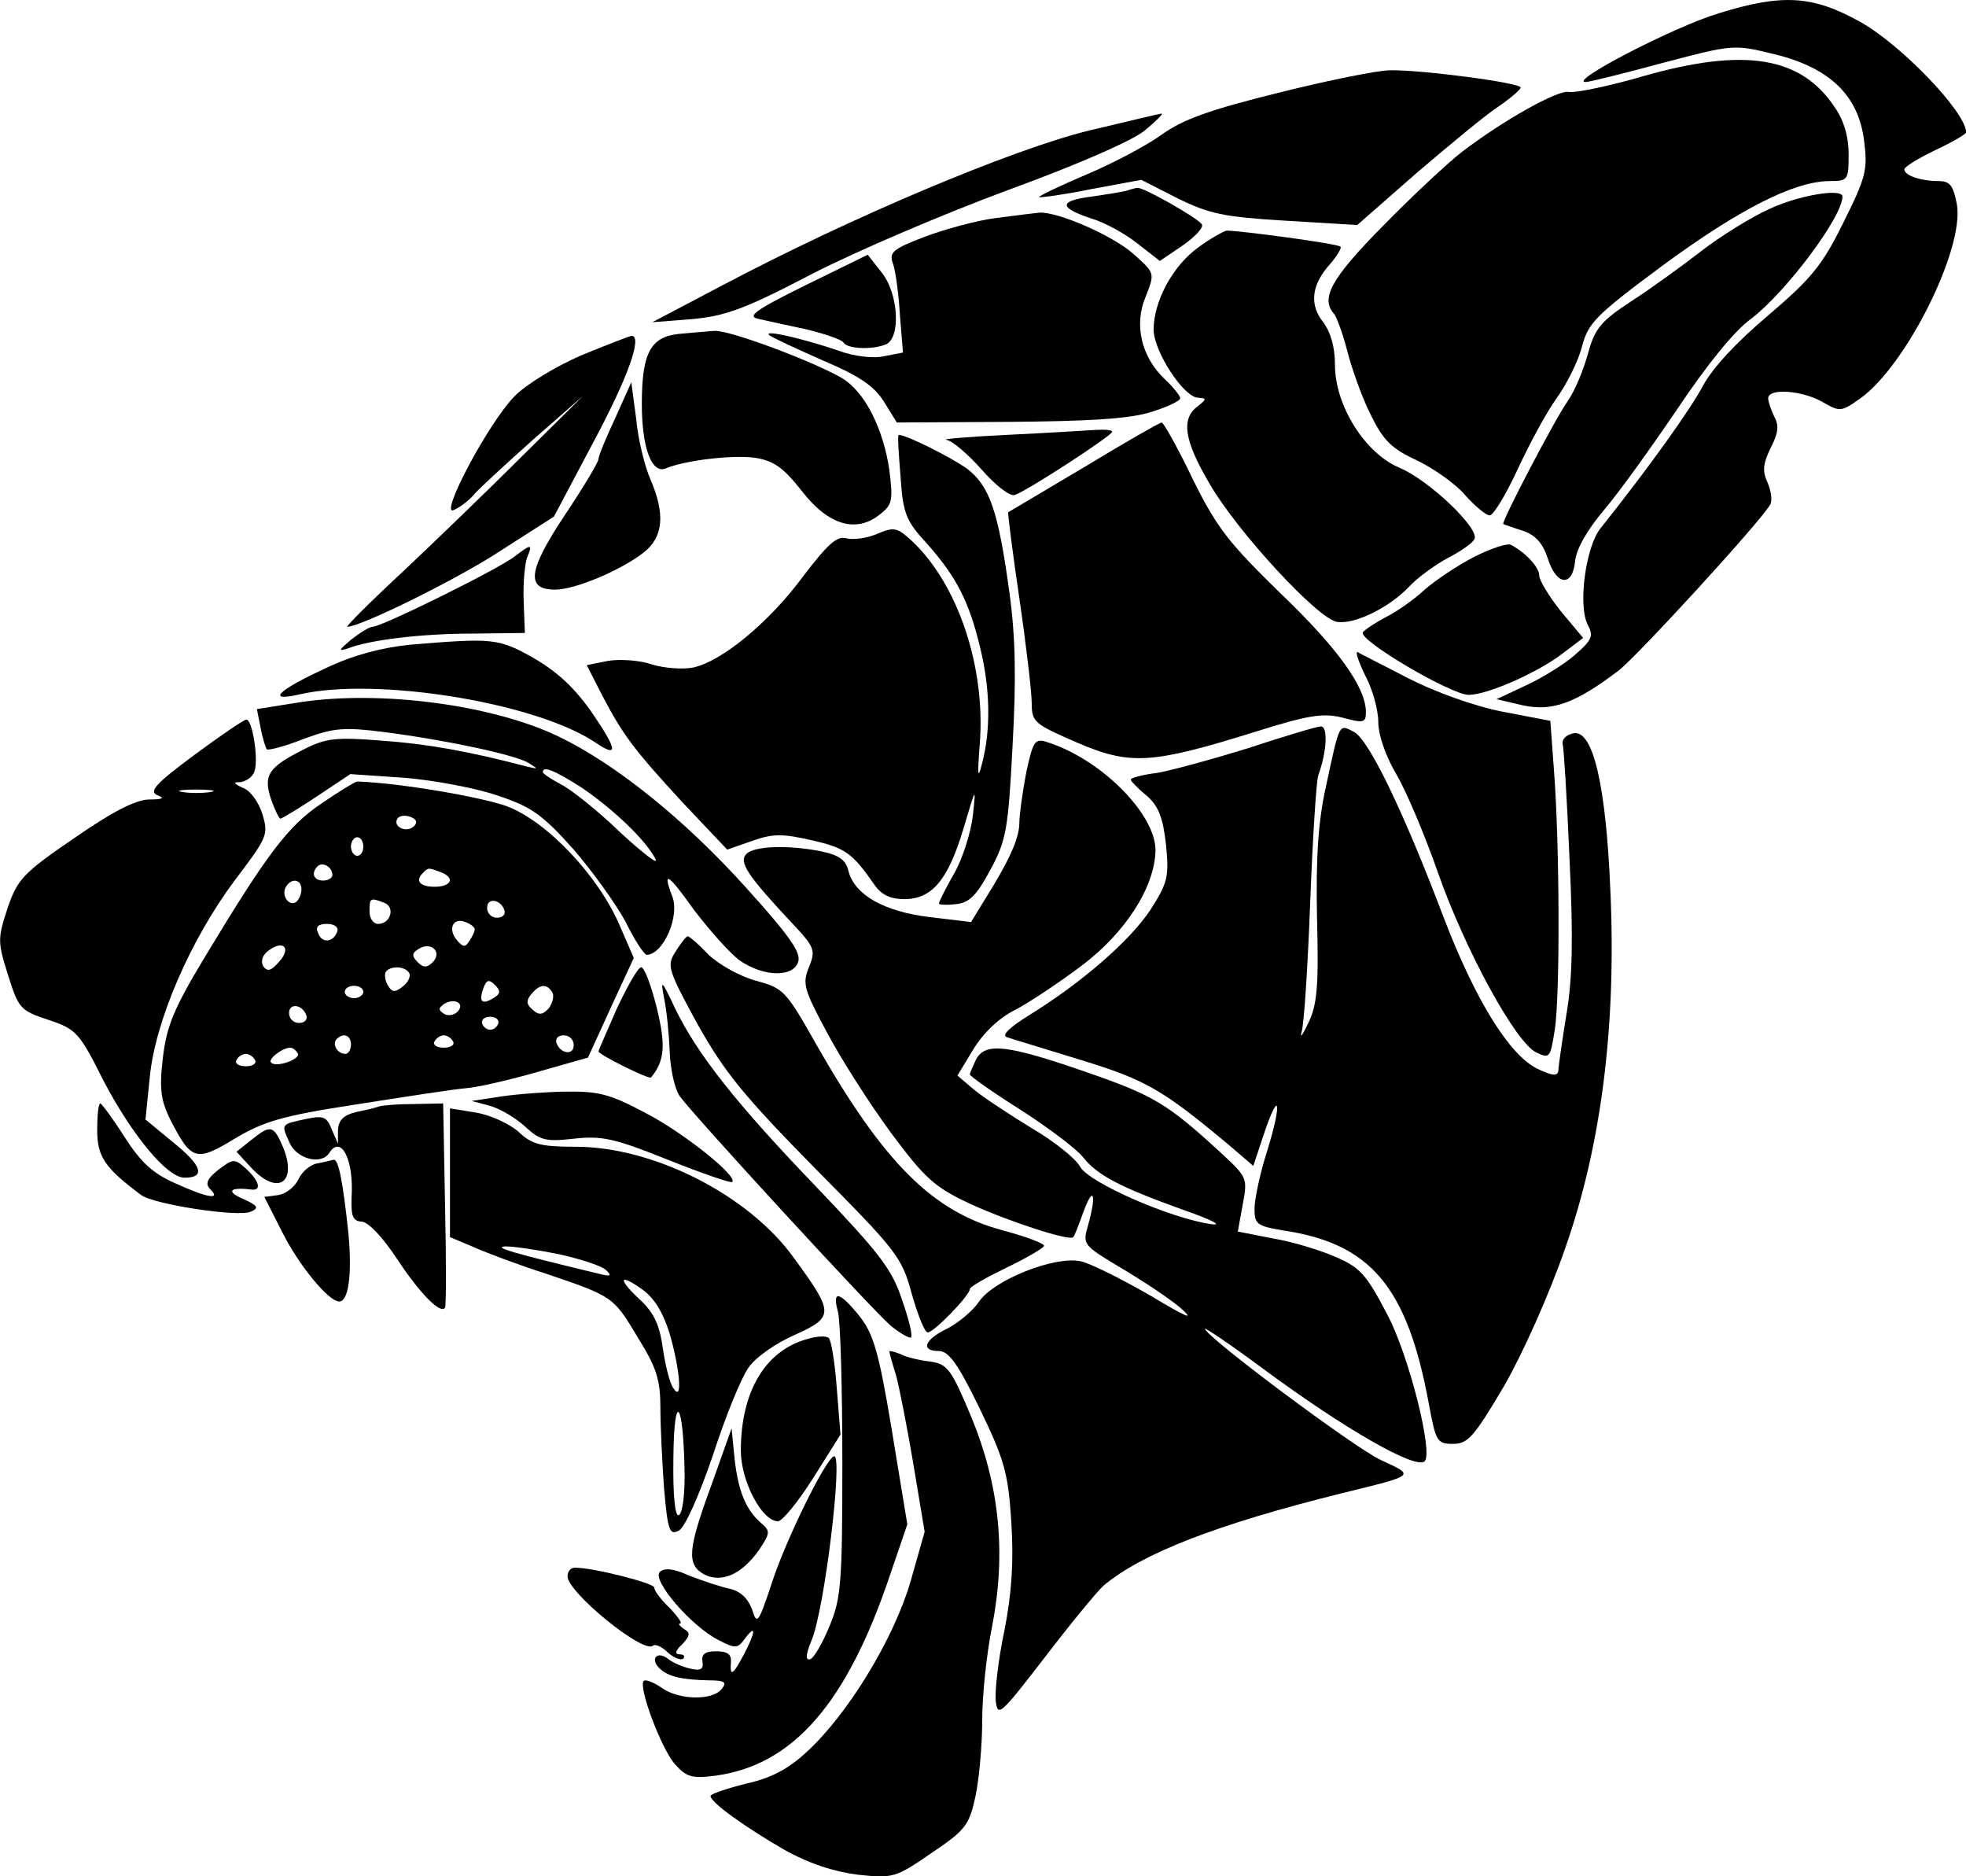 <?xml version="1.0" standalone="no"?>
<!DOCTYPE svg PUBLIC "-//W3C//DTD SVG 20010904//EN"
 "http://www.w3.org/TR/2001/REC-SVG-20010904/DTD/svg10.dtd">
<svg version="1.0" xmlns="http://www.w3.org/2000/svg"
 width="317.672pt" height="303.116pt" viewBox="0 0 317.672 303.116"
 preserveAspectRatio="xMidYMid meet">
<g transform="translate(-22.292,337.252) scale(0.1,-0.1)"
fill="#000000" stroke="none">
<path d="M3000 3351 c-73 -22 -244 -111 -215 -111 6 0 62 14 125 31 114 30
114 30 180 14 90 -22 136 -67 145 -140 6 -47 3 -59 -34 -133 -34 -69 -52 -90
-121 -149 -51 -43 -90 -85 -105 -113 -20 -38 -87 -132 -166 -231 -24 -30 -37
-126 -20 -157 9 -17 6 -24 -22 -48 -17 -15 -53 -37 -79 -49 l-47 -22 43 -10
c47 -10 84 3 154 56 30 23 229 240 245 268 4 6 2 22 -4 36 -9 19 -7 31 5 56
12 23 14 36 6 50 -5 11 -10 24 -10 30 0 17 55 13 88 -6 28 -16 30 -16 61 6 74
53 168 241 156 313 -6 31 -11 38 -30 38 -28 0 -55 9 -55 19 0 4 23 18 50 31
28 13 50 26 50 29 -2 34 -105 141 -171 178 -77 43 -126 46 -229 14z"/>
<path d="M2880 3250 c-58 -17 -113 -28 -122 -26 -17 4 -105 -45 -173 -97 -22
-17 -79 -70 -127 -119 -85 -86 -102 -118 -79 -143 4 -6 14 -32 21 -60 7 -27
23 -73 37 -101 21 -43 34 -56 75 -75 27 -13 63 -38 78 -56 16 -18 34 -33 40
-33 6 0 26 33 45 74 19 41 47 93 63 115 16 22 35 60 41 83 10 39 22 51 131
132 124 91 211 135 268 136 31 0 32 1 32 44 0 28 -8 55 -23 76 -54 81 -145 96
-307 50z"/>
<path d="M2290 3223 c-113 -28 -155 -43 -190 -68 -25 -18 -80 -47 -123 -65
-42 -18 -76 -34 -75 -36 2 -1 40 4 84 13 l81 15 59 -30 c51 -25 74 -30 174
-36 l116 -7 97 85 c54 46 113 95 132 107 19 13 35 27 35 30 0 8 -162 29 -211
28 -19 0 -99 -16 -179 -36z"/>
<path d="M1980 3161 c-124 -31 -381 -139 -589 -249 l-114 -60 64 5 c54 5 85
16 194 73 72 37 215 98 318 136 115 42 201 80 220 96 18 15 30 27 27 27 -3 0
-57 -13 -120 -28z"/>
<path d="M2045 3065 c-5 -2 -31 -6 -58 -10 -54 -7 -54 -18 1 -36 20 -6 53 -24
73 -40 l36 -28 37 25 c20 14 34 29 31 34 -6 10 -94 60 -104 59 -3 0 -10 -2
-16 -4z"/>
<path d="M3082 3035 c-29 -13 -79 -44 -110 -68 -31 -24 -82 -61 -113 -81 -49
-32 -59 -44 -70 -84 -7 -26 -21 -60 -32 -76 -22 -31 -109 -198 -105 -200 2 -1
16 -6 32 -11 20 -7 32 -20 40 -45 14 -44 40 -46 44 -4 2 20 20 51 47 83 24 28
77 102 119 164 47 70 91 125 119 145 56 43 147 164 147 197 0 14 -71 2 -118
-20z"/>
<path d="M1830 3020 c-30 -4 -81 -18 -113 -30 -52 -20 -58 -25 -51 -44 4 -11
9 -48 11 -82 l5 -61 -31 -6 c-17 -4 -49 0 -73 9 -56 19 -123 35 -112 25 5 -4
44 -22 87 -41 59 -25 82 -41 98 -66 l21 -34 181 1 c130 1 196 5 230 16 26 8
47 18 47 22 0 4 -11 18 -25 31 -38 36 -50 88 -31 133 15 38 15 38 -17 67 -33
31 -125 71 -155 69 -9 -1 -42 -5 -72 -9z"/>
<path d="M2158 2972 c-41 -30 -71 -87 -71 -132 0 -35 49 -110 72 -110 14 -1
14 -2 -1 -14 -27 -20 -22 -55 20 -126 44 -76 174 -217 205 -222 28 -5 85 23
117 57 14 15 42 35 62 46 20 10 40 24 43 30 11 16 -73 96 -121 116 -55 23
-104 100 -104 166 0 29 -7 53 -19 69 -23 29 -19 61 12 95 11 13 18 25 16 27
-4 5 -163 26 -184 26 -5 -1 -27 -13 -47 -28z"/>
<path d="M1525 2912 c-85 -42 -96 -51 -75 -55 14 -3 49 -11 78 -17 28 -7 55
-16 58 -21 6 -10 45 -12 68 -3 25 10 21 83 -7 117 l-22 28 -100 -49z"/>
<path d="M1319 2833 c-45 -5 -59 -31 -59 -113 0 -71 16 -114 39 -104 32 13
107 22 144 17 30 -5 45 -15 75 -53 43 -56 88 -69 126 -39 21 16 22 23 16 72
-10 68 -40 127 -77 149 -49 28 -183 78 -206 76 -12 -1 -38 -3 -58 -5z"/>
<path d="M1161 2798 c-41 -18 -89 -47 -107 -66 -43 -44 -124 -198 -97 -183 11
5 26 17 33 26 7 8 49 47 94 87 l81 71 -95 -94 c-52 -52 -139 -136 -193 -187
-54 -50 -96 -92 -93 -92 22 0 180 78 248 123 l86 55 62 117 c58 108 82 176 63
175 -4 -1 -41 -15 -82 -32z"/>
<path d="M1217 2697 c-15 -32 -27 -61 -27 -66 0 -5 -24 -45 -54 -90 -60 -90
-64 -121 -16 -121 32 0 106 31 143 60 32 25 35 62 11 118 -9 20 -20 64 -23 97
l-8 60 -26 -58z"/>
<path d="M1975 2618 c-66 -39 -121 -72 -123 -73 -1 -1 7 -64 18 -139 11 -75
20 -152 20 -169 0 -31 4 -34 73 -64 86 -37 120 -35 287 17 89 28 111 31 143
23 33 -9 37 -8 37 9 0 40 -45 103 -138 192 -84 82 -103 106 -142 185 -24 50
-47 91 -50 91 -3 0 -59 -32 -125 -72z"/>
<path d="M1850 2670 c-63 -3 -108 -7 -98 -8 9 -1 35 -23 57 -48 24 -27 46 -44
54 -41 22 8 157 96 157 102 0 3 -12 4 -27 3 -16 -1 -80 -5 -143 -8z"/>
<path d="M1678 2603 c4 -61 9 -72 43 -109 47 -53 68 -93 86 -169 16 -66 17
-131 3 -185 -7 -28 -8 -22 -4 30 10 124 -35 259 -110 329 -23 21 -28 23 -56
11 -16 -7 -39 -10 -50 -7 -15 4 -30 -10 -69 -61 -55 -75 -133 -139 -179 -148
-16 -3 -46 -1 -65 5 -20 7 -52 9 -71 6 l-35 -7 24 -47 c35 -67 52 -89 131
-175 l72 -76 40 14 c34 12 49 12 97 1 53 -12 65 -20 101 -72 11 -16 26 -23 48
-23 45 0 71 31 96 115 20 67 20 68 15 21 -3 -27 -16 -69 -30 -94 -14 -24 -25
-47 -25 -49 0 -2 12 -3 28 -1 21 2 33 14 55 55 26 48 29 66 36 200 6 108 5
175 -5 248 -18 132 -32 172 -68 200 -25 18 -98 55 -111 55 -2 0 0 -30 3 -67z"/>
<path d="M2605 2473 c-27 -14 -63 -38 -80 -53 -16 -15 -44 -35 -62 -44 -17 -9
-34 -20 -38 -25 -7 -13 143 -101 171 -101 30 0 112 36 152 67 l33 25 -36 43
c-19 24 -35 50 -35 58 0 13 -21 36 -45 49 -5 4 -32 -5 -60 -19z"/>
<path d="M1055 2474 c-23 -19 -215 -114 -230 -114 -5 0 -21 -10 -35 -21 -20
-17 -21 -19 -5 -14 36 14 119 24 203 24 l83 1 -2 53 c-1 28 2 60 6 70 9 21 6
21 -20 1z"/>
<path d="M885 2331 c-47 -5 -92 -17 -136 -38 -78 -36 -97 -55 -41 -42 123 28
380 -13 477 -78 37 -25 36 -13 -4 46 -29 42 -56 67 -95 90 -58 33 -67 33 -201
22z"/>
<path d="M2429 2281 c12 -22 21 -56 21 -75 0 -21 12 -55 29 -84 16 -27 46 -98
67 -158 44 -126 127 -278 160 -292 21 -10 22 -8 29 36 9 55 8 301 -1 418 l-6
82 -78 15 c-46 9 -109 32 -152 54 -40 21 -77 39 -81 42 -5 2 1 -15 12 -38z"/>
<path d="M707 2238 l-69 -11 6 -30 c3 -17 8 -32 10 -35 3 -2 30 5 60 17 49 18
65 19 129 11 101 -13 213 -37 234 -50 16 -10 16 -10 -2 -6 -95 25 -163 37
-235 42 -74 6 -91 4 -126 -14 -58 -29 -66 -42 -53 -81 6 -17 13 -31 15 -31 2
0 29 16 59 36 l54 36 88 -6 c48 -4 117 -17 151 -29 54 -18 72 -31 122 -87 31
-36 69 -89 84 -117 14 -29 30 -53 34 -53 27 1 54 63 41 95 -16 42 -7 37 35
-22 25 -33 58 -70 74 -82 39 -27 88 -28 95 -1 4 15 -18 45 -85 119 -98 109
-210 199 -301 243 -107 52 -289 76 -420 56z m456 -138 c50 -34 103 -84 119
-115 6 -11 -19 8 -56 42 -36 35 -80 70 -96 78 -17 9 -30 18 -30 20 0 11 19 3
63 -25z"/>
<path d="M537 2153 c-62 -46 -74 -59 -60 -65 13 -5 9 -7 -14 -7 -22 -1 -59
-20 -121 -63 -82 -56 -91 -66 -107 -113 -16 -49 -16 -54 1 -108 17 -54 20 -57
65 -72 45 -15 50 -20 89 -98 46 -88 103 -157 131 -157 34 0 29 19 -17 56 l-46
38 7 69 c9 91 66 222 137 317 53 70 55 74 45 107 -6 20 -20 39 -32 43 -15 7
-16 9 -4 9 9 1 20 8 23 17 7 19 -3 84 -13 84 -4 0 -42 -26 -84 -57z m26 -60
c-13 -2 -33 -2 -45 0 -13 2 -3 4 22 4 25 0 35 -2 23 -4z"/>
<path d="M2240 2164 c-58 -18 -124 -36 -147 -40 -24 -3 -43 -8 -43 -11 0 -2
11 -14 26 -26 19 -17 26 -35 31 -79 5 -52 3 -61 -25 -105 -33 -50 -111 -118
-197 -171 -32 -20 -44 -32 -35 -35 8 -3 62 -19 120 -37 104 -32 131 -47 242
-140 l36 -31 17 51 c25 75 30 53 6 -25 -12 -37 -21 -80 -21 -95 0 -25 4 -28
45 -35 143 -21 202 -91 237 -282 11 -59 13 -63 39 -63 24 0 34 12 82 93 31 54
73 148 99 223 58 165 83 358 73 578 -7 170 -28 259 -59 254 -12 -2 -20 -10
-18 -18 2 -8 7 -91 11 -185 6 -126 5 -193 -5 -251 -7 -43 -13 -85 -13 -91 -1
-9 -9 -9 -34 3 -45 22 -100 110 -152 246 -64 169 -120 285 -144 298 -25 13
-23 17 -46 -90 -12 -54 -16 -113 -14 -210 3 -112 0 -141 -14 -170 -9 -19 -14
-26 -11 -15 4 11 10 106 14 210 4 105 10 197 13 205 14 38 16 80 4 79 -6 0
-59 -16 -117 -35z"/>
<path d="M1881 2124 c-6 -32 -11 -68 -11 -81 0 -25 -17 -62 -56 -124 l-22 -36
-67 8 c-74 9 -121 36 -131 74 -4 18 -15 26 -43 32 -55 11 -109 9 -122 -4 -13
-13 2 -35 73 -111 38 -40 39 -45 28 -72 -11 -27 -8 -36 30 -107 23 -43 69
-115 103 -161 55 -74 70 -87 127 -114 61 -28 161 -61 167 -54 2 1 9 20 17 42
16 43 21 27 7 -23 -9 -31 -8 -32 52 -68 34 -20 78 -49 97 -65 25 -22 11 -16
-49 20 -47 27 -97 52 -112 55 -42 9 -140 -30 -164 -65 -10 -15 -34 -35 -52
-44 -37 -18 -43 -36 -13 -36 16 0 31 -21 66 -93 40 -83 46 -104 51 -183 4 -64
1 -113 -11 -175 -10 -47 -16 -99 -14 -115 3 -26 8 -21 79 71 42 55 85 107 95
116 62 52 183 99 384 149 122 30 120 28 64 54 -43 20 -284 200 -284 212 0 2
42 -26 93 -64 134 -99 248 -164 262 -150 14 14 -26 173 -61 238 -33 63 -43 75
-83 92 -25 11 -71 25 -102 30 l-56 11 8 44 c8 42 7 44 -34 82 -88 81 -110 94
-220 132 -127 44 -162 48 -177 20 -5 -11 -10 -22 -10 -24 0 -3 37 -29 83 -58
45 -29 90 -63 100 -76 23 -29 59 -48 162 -85 46 -16 65 -26 45 -23 -65 9 -198
67 -212 93 -7 13 -42 41 -78 62 -36 22 -77 49 -93 62 l-27 23 26 43 c16 26 41
50 67 63 23 12 71 44 107 71 72 54 119 128 120 187 0 59 -89 148 -176 175 -19
6 -22 1 -33 -50z"/>
<path d="M743 2075 c-55 -37 -88 -81 -190 -250 -50 -83 -61 -111 -67 -162 -6
-51 -3 -69 13 -101 33 -64 41 -67 103 -29 47 28 77 37 194 55 77 12 159 25
184 27 25 3 78 16 119 28 l74 21 37 81 37 80 -23 53 c-35 81 -118 168 -182
192 -41 15 -175 38 -242 40 -3 0 -29 -16 -57 -35z m149 -37 c-12 -12 -35 -1
-27 12 3 5 13 6 21 3 10 -4 12 -9 6 -15z m-82 -33 c0 -8 -4 -15 -10 -15 -5 0
-10 7 -10 15 0 8 5 15 10 15 6 0 10 -7 10 -15z m-50 -46 c0 -5 -7 -9 -15 -9
-15 0 -20 12 -9 23 8 8 24 -1 24 -14z m174 5 c25 -9 19 -24 -9 -24 -24 0 -32
10 -18 23 8 8 8 8 27 1z m-224 -28 c0 -8 -4 -17 -9 -21 -12 -7 -24 12 -16 25
9 15 25 12 25 -4z m134 -22 c18 -7 10 -34 -10 -34 -8 0 -14 9 -14 20 0 22 1
23 24 14z m194 -12 c2 -7 -3 -12 -12 -12 -9 0 -16 7 -16 16 0 17 22 14 28 -4z
m-48 -31 c0 -3 -4 -12 -9 -19 -6 -10 -10 -10 -20 2 -15 18 -6 37 14 29 8 -3
15 -8 15 -12z m-222 -3 c-6 -18 -25 -20 -31 -3 -5 10 0 15 14 15 12 0 19 -5
17 -12z m-94 -49 c-13 -15 -19 -17 -26 -7 -4 8 -1 18 9 25 24 18 37 4 17 -18z
m248 -1 c-9 -9 -15 -9 -24 0 -10 10 -10 15 2 22 20 12 38 -6 22 -22z m-38 -17
c3 -5 -1 -15 -10 -22 -13 -10 -17 -10 -24 1 -5 8 -6 18 -4 22 7 11 31 10 38
-1z m136 -41 c-18 -11 -24 -6 -16 16 5 14 9 15 19 5 9 -9 9 -14 -3 -21z m-210
10 c0 -5 -7 -10 -15 -10 -8 0 -15 5 -15 10 0 6 7 10 15 10 8 0 15 -4 15 -10z
m305 0 c4 -6 1 -17 -5 -26 -10 -11 -16 -12 -26 -3 -11 9 -11 15 -3 25 14 17
25 18 34 4z m-153 -32 c-6 -6 -16 -7 -22 -3 -9 6 -9 9 1 16 17 10 34 0 21 -13z
m-244 -6 c2 -7 -3 -12 -12 -12 -9 0 -16 7 -16 16 0 17 22 14 28 -4z m310 -13
c-2 -6 -8 -10 -13 -10 -5 0 -11 4 -13 10 -2 6 4 11 13 11 9 0 15 -5 13 -11z
m-238 -34 c0 -8 -4 -15 -9 -15 -13 0 -22 16 -14 24 11 11 23 6 23 -9z m165 5
c3 -5 -3 -10 -15 -10 -12 0 -18 5 -15 10 3 6 10 10 15 10 5 0 12 -4 15 -10z
m195 -6 c0 -17 -22 -14 -28 4 -2 7 3 12 12 12 9 0 16 -7 16 -16z m-446 -13 c6
-9 -35 -24 -43 -15 -6 5 18 24 31 24 4 0 9 -4 12 -9z m-69 -11 c3 -5 -3 -10
-15 -10 -12 0 -18 5 -15 10 3 6 10 10 15 10 5 0 12 -4 15 -10z"/>
<path d="M1315 1836 c-15 -23 -14 -28 35 -118 44 -78 74 -115 190 -233 132
-133 140 -143 156 -202 10 -35 21 -63 26 -63 10 0 68 60 68 70 0 4 27 19 60
35 33 16 60 32 60 35 0 4 -30 15 -67 25 -113 30 -192 109 -301 300 -49 87 -53
91 -97 103 -26 7 -60 26 -77 42 -16 17 -31 30 -34 30 -2 0 -11 -11 -19 -24z"/>
<path d="M1220 1744 c-16 -37 -30 -68 -30 -70 0 -5 82 -46 85 -42 22 27 24 52
9 113 -9 36 -20 65 -25 65 -5 0 -22 -30 -39 -66z"/>
<path d="M1296 1760 c4 -19 8 -58 9 -86 1 -28 8 -60 16 -72 23 -32 310 -344
341 -371 16 -13 31 -21 33 -19 3 3 -4 31 -15 62 -16 49 -38 76 -136 179 -131
136 -195 217 -231 292 -21 45 -23 46 -17 15z"/>
<path d="M1025 1600 l-40 -6 30 -8 c17 -5 42 -20 57 -34 24 -22 33 -24 78 -19
45 5 65 1 152 -34 55 -22 102 -38 104 -36 10 9 -79 80 -139 111 -60 32 -77 36
-135 35 -37 -1 -85 -5 -107 -9z"/>
<path d="M380 1547 c0 -43 12 -61 71 -105 20 -15 156 -36 177 -27 14 6 12 10
-13 21 -27 12 -21 19 13 15 18 -3 15 13 -8 34 -18 16 -20 16 -44 -2 -19 -15
-22 -23 -13 -32 17 -17 -4 -14 -57 10 -36 16 -55 33 -82 75 -19 30 -37 54 -39
54 -3 0 -5 -19 -5 -43z"/>
<path d="M835 1585 c-5 -2 -22 -6 -37 -9 -20 -5 -28 -13 -29 -29 l0 -22 -10
23 c-8 20 -13 23 -41 17 -42 -9 -41 -8 -27 -39 12 -26 51 -36 64 -16 19 30 40
-11 36 -72 -1 -30 2 -38 16 -39 11 0 35 -26 58 -61 37 -56 70 -89 77 -78 2 3
2 78 0 168 l-3 162 -47 -1 c-26 0 -51 -2 -57 -4z"/>
<path d="M950 1478 l0 -104 38 -16 c20 -9 73 -29 117 -43 109 -37 109 -37 149
-104 30 -48 36 -68 36 -113 0 -30 3 -89 6 -131 6 -68 9 -75 24 -67 10 6 32 55
55 122 20 62 46 126 58 142 11 16 44 39 74 52 64 29 64 35 -1 124 -73 102
-227 180 -353 180 -57 0 -71 4 -92 24 -15 13 -45 27 -68 31 l-43 7 0 -104z
m178 -132 c35 -8 69 -19 75 -26 9 -9 6 -10 -13 -5 -142 34 -171 43 -150 44 14
0 54 -6 88 -13z m177 -128 c17 -59 21 -112 6 -88 -6 8 -13 37 -17 64 -5 37
-14 57 -35 77 -38 35 -37 46 1 19 20 -14 34 -37 45 -72z m24 -220 c1 -37 -3
-70 -9 -73 -6 -4 -10 29 -9 92 1 110 16 94 18 -19z"/>
<path d="M629 1531 l-24 -19 24 -26 c43 -46 75 -24 51 34 -15 35 -20 36 -51
11z"/>
<path d="M735 1493 c-11 -2 -25 -14 -30 -26 -6 -12 -20 -23 -32 -25 l-23 -3
29 -57 c27 -54 75 -112 92 -112 15 0 21 43 15 109 -9 85 -16 121 -24 120 -4
-1 -16 -4 -27 -6z"/>
<path d="M1577 1253 c4 -16 7 -125 7 -243 0 -195 -2 -220 -21 -265 -11 -27
-25 -51 -31 -53 -8 -2 -7 8 2 30 21 48 51 298 37 298 -12 0 -79 -136 -101
-205 -22 -66 -24 -68 -32 -42 -7 18 -19 29 -36 33 -15 3 -44 13 -65 21 -26 12
-41 13 -48 6 -13 -13 50 -87 95 -110 27 -14 31 -14 43 3 18 24 17 10 -2 -26
-18 -34 -23 -37 -21 -12 1 12 -6 17 -24 17 -18 0 -24 -5 -22 -17 2 -12 -3 -15
-20 -11 -13 3 -29 10 -36 16 -17 13 -29 0 -14 -15 14 -14 36 -19 80 -20 26 0
30 -3 21 -14 -15 -19 -69 -18 -97 2 -13 9 -26 14 -29 11 -9 -10 29 -111 51
-135 18 -20 27 -23 65 -18 125 17 212 116 282 324 l28 82 -25 152 c-21 127
-30 156 -52 184 -33 41 -45 43 -35 7z"/>
<path d="M1526 1209 c-67 -19 -106 -85 -106 -180 0 -49 34 -114 60 -114 7 0
33 32 57 70 l44 70 -6 75 c-3 41 -9 78 -13 81 -4 4 -20 3 -36 -2z"/>
<path d="M1660 1189 c0 -2 5 -20 11 -39 5 -19 18 -84 28 -144 l18 -108 -23
-81 c-27 -92 -101 -214 -168 -275 -29 -27 -57 -42 -98 -51 -32 -8 -58 -17 -57
-20 1 -11 56 -50 118 -86 41 -23 81 -36 120 -41 57 -6 61 -5 119 35 55 37 61
45 71 91 6 28 11 83 11 123 0 40 7 108 16 152 23 119 12 227 -33 337 -33 79
-39 87 -67 91 -17 2 -39 7 -48 12 -10 4 -18 6 -18 4z"/>
<path d="M1373 975 c-39 -106 -41 -130 -12 -146 28 -14 60 0 88 39 18 27 19
31 5 43 -25 21 -38 51 -44 104 l-5 50 -32 -90z"/>
<path d="M1140 826 c0 -26 123 -126 138 -112 3 3 14 -1 24 -11 10 -9 21 -13
25 -10 3 4 1 7 -6 7 -8 0 -7 6 4 16 13 14 14 19 3 25 -7 5 -10 9 -6 9 4 0 -4
11 -17 25 -14 13 -25 28 -25 33 0 7 -98 32 -128 32 -7 0 -12 -6 -12 -14z"/>
</g>
</svg>
